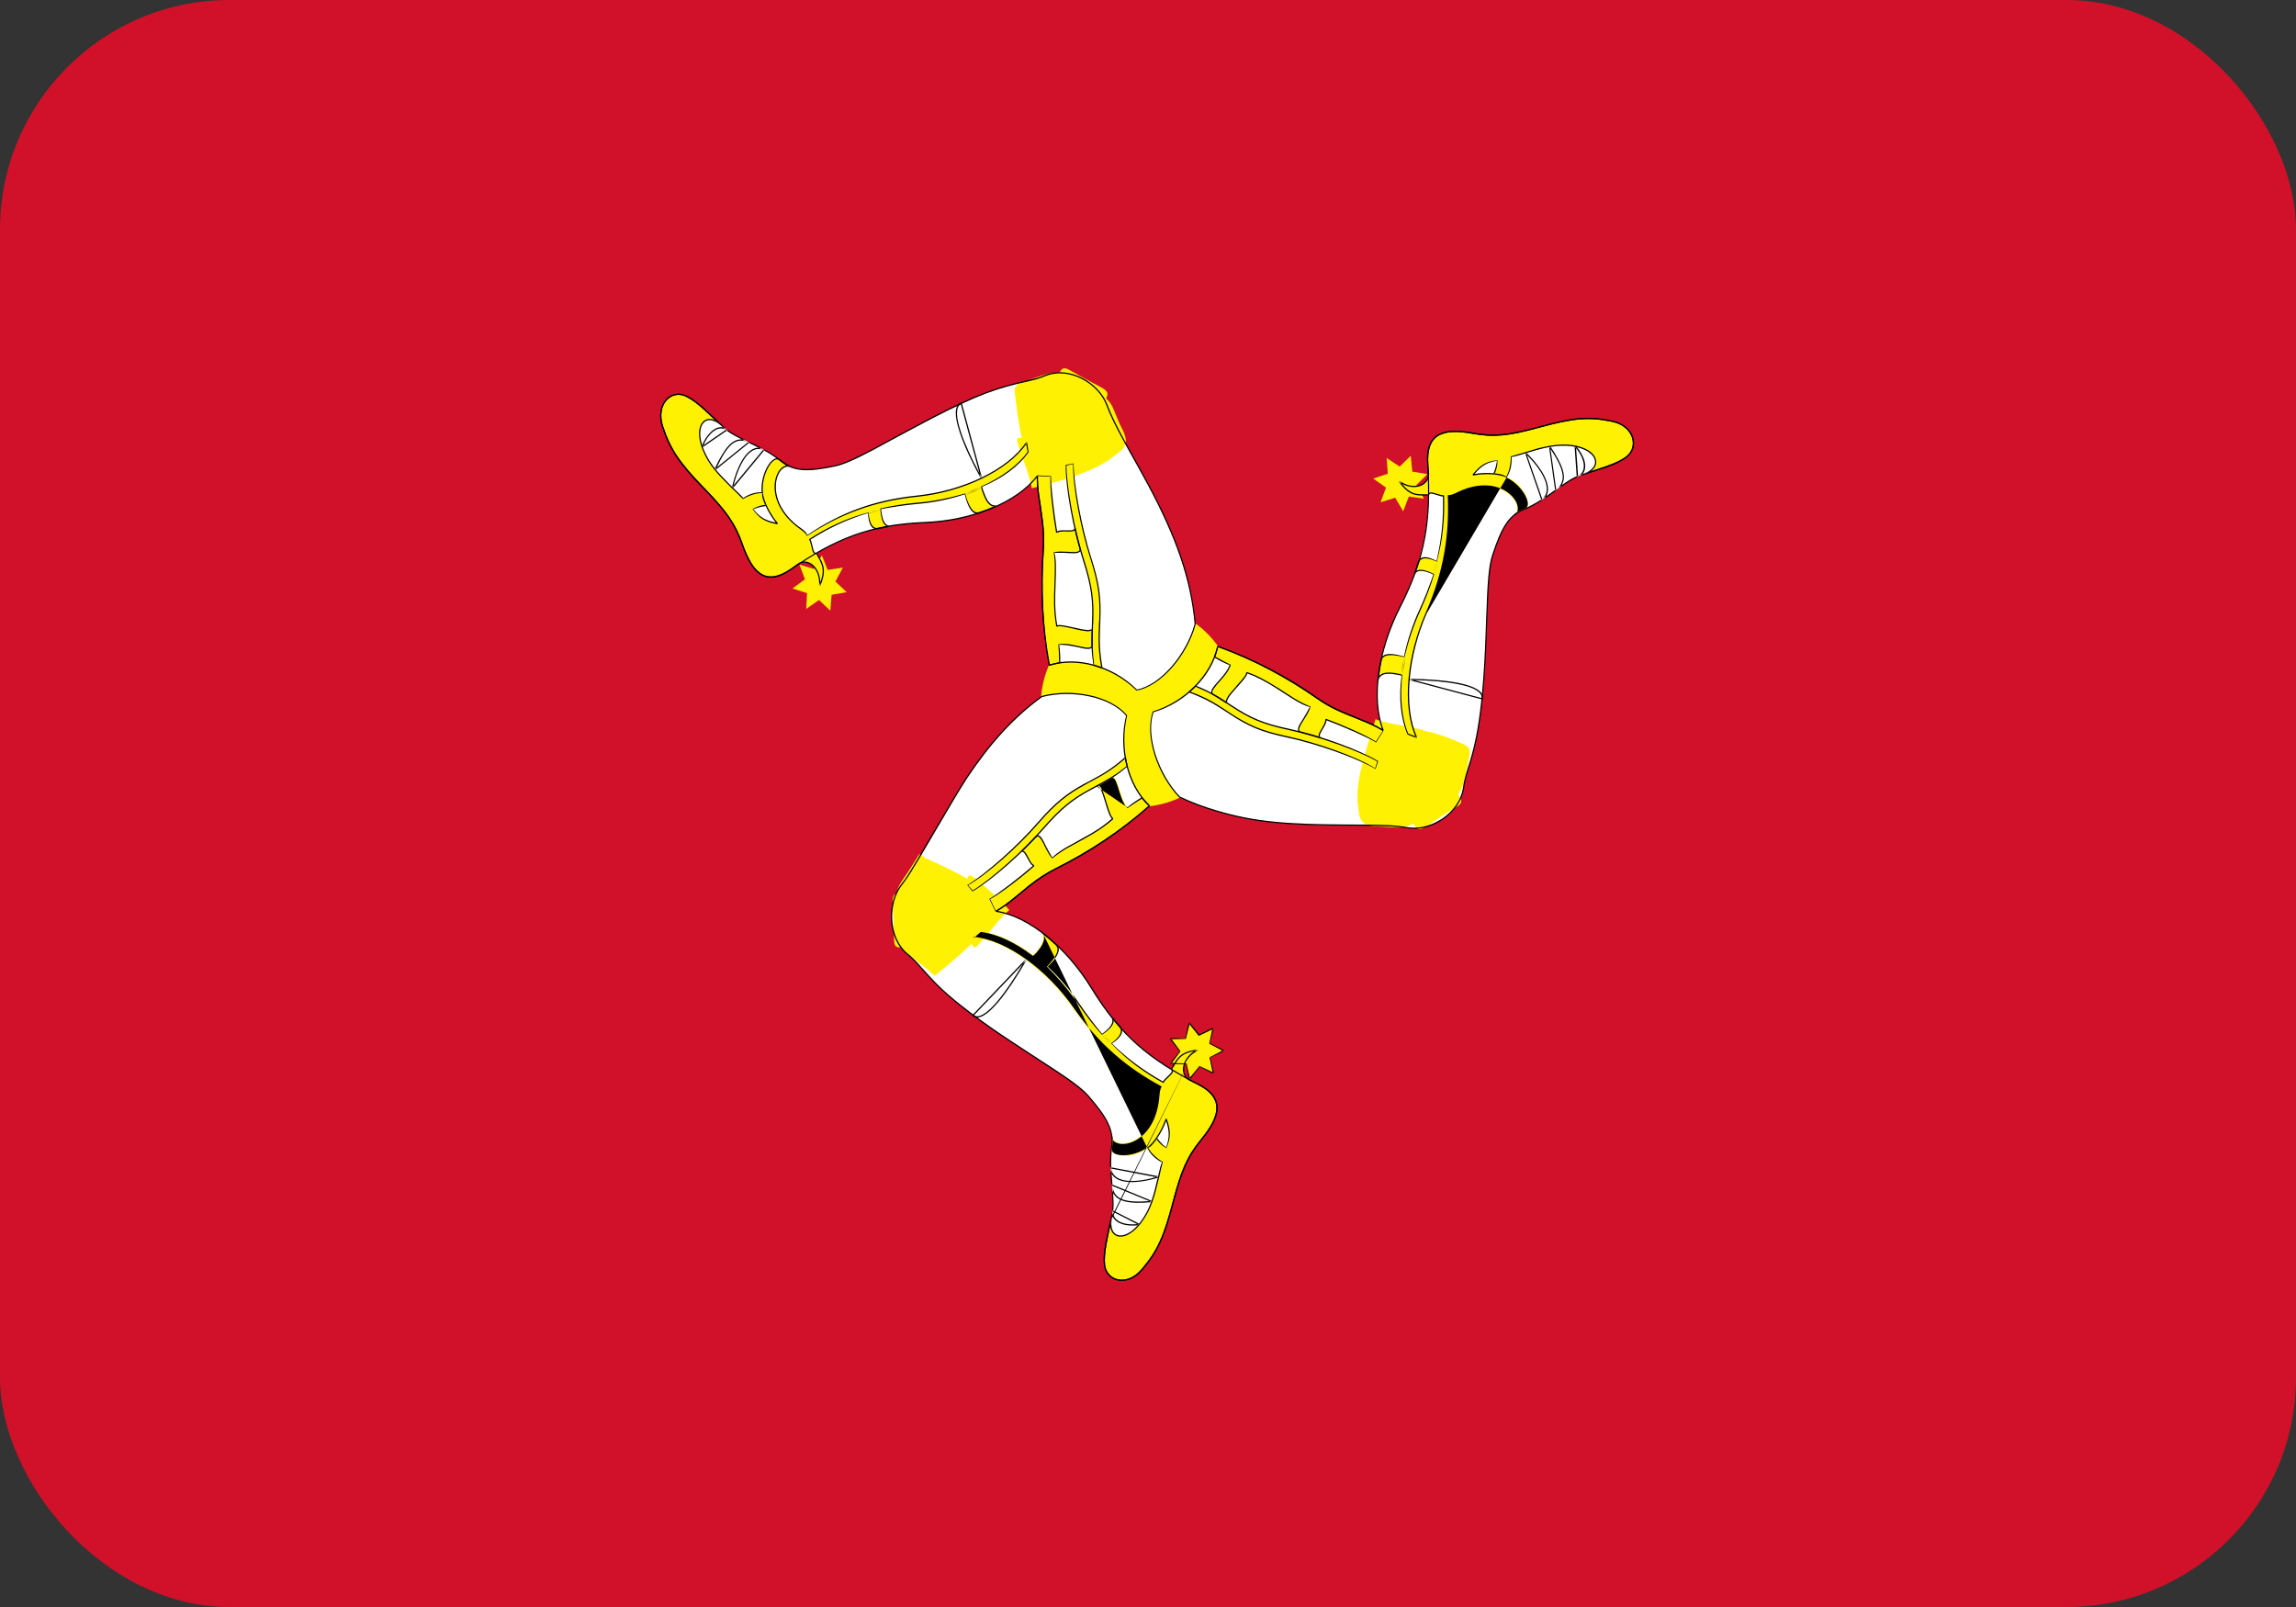 <svg width="20" height="14" viewBox="0 0 20 14" fill="none" xmlns="http://www.w3.org/2000/svg">
<rect x="0" y="0" width="20" height="14" fill="#333333" stroke="none"/>
<rect width="20" height="14" rx="2" fill="#D01129"/>
<mask id="mask0_11425_87741" style="mask-type:luminance" maskUnits="userSpaceOnUse" x="0" y="0" width="20" height="14">
<rect width="20" height="14" rx="2" fill="white"/>
</mask>
<g mask="url(#mask0_11425_87741)">
<path fill-rule="evenodd" clip-rule="evenodd" d="M9.92 7.029C10.392 7.029 10.775 6.635 10.775 6.149C10.775 5.663 10.392 5.27 9.92 5.27C9.448 5.27 9.065 5.663 9.065 6.149C9.065 6.635 9.448 7.029 9.92 7.029Z" fill="#FFF101"/>
<path fill-rule="evenodd" clip-rule="evenodd" d="M9.141 5.795C9.383 5.716 9.697 5.808 9.904 6.013C10.123 5.971 10.343 5.688 10.411 5.436C10.336 4.597 9.803 3.962 9.641 3.526C9.59 3.388 9.352 3.172 9.105 3.272C8.902 3.355 8.799 3.291 8.116 3.641C7.747 3.83 7.437 4.025 7.273 4.059C7.109 4.093 6.936 4.123 6.806 4.018C6.625 3.872 6.423 3.832 6.304 3.723C6.158 3.589 6.065 3.487 5.966 3.446C5.868 3.405 5.701 3.497 5.771 3.714C5.93 4.204 6.305 4.284 6.466 4.743C6.542 4.959 6.65 5.122 6.892 4.958C7.133 4.794 7.474 4.575 8.056 4.552C8.446 4.537 8.85 4.389 9.036 4.147C9.034 4.356 9.106 4.528 9.087 4.801C9.068 5.074 9.071 5.414 9.141 5.795Z" fill="white"/>
<path fill-rule="evenodd" clip-rule="evenodd" d="M9.599 5.819C9.527 5.406 9.657 5.346 9.502 4.862C9.408 4.571 9.349 4.207 9.347 4.037L9.285 4.056C9.286 4.225 9.346 4.59 9.439 4.881C9.589 5.349 9.473 5.42 9.53 5.798C9.547 5.801 9.584 5.813 9.599 5.819Z" fill="#FFF101"/>
<path fill-rule="evenodd" clip-rule="evenodd" d="M9.231 5.773C9.232 5.721 9.228 5.666 9.22 5.619C9.33 5.592 9.518 5.696 9.513 5.619C9.511 5.594 9.514 5.515 9.515 5.472C9.513 5.538 9.251 5.427 9.206 5.456C9.158 5.216 9.218 4.968 9.18 4.818C9.267 4.793 9.427 4.847 9.408 4.776C9.397 4.74 9.375 4.651 9.361 4.595C9.375 4.653 9.248 4.605 9.204 4.638C9.182 4.508 9.149 4.261 9.15 4.148L9.036 4.147C9.034 4.357 9.106 4.528 9.087 4.801C9.068 5.074 9.071 5.414 9.141 5.796C9.166 5.788 9.207 5.778 9.231 5.773Z" fill="#FFF101"/>
<path fill-rule="evenodd" clip-rule="evenodd" d="M8.942 3.856C8.772 4.109 8.365 4.284 7.988 4.322C7.548 4.367 7.252 4.518 7.034 4.666C7.016 4.631 6.982 4.613 6.952 4.59C6.633 4.347 6.764 4.018 6.885 4.065C6.839 4.047 6.813 4.022 6.788 4.004C6.746 3.972 6.624 4.095 6.64 4.29C6.646 4.373 6.715 4.496 6.772 4.561C6.669 4.542 6.62 4.515 6.559 4.44C6.593 4.418 6.637 4.406 6.673 4.403C6.66 4.373 6.644 4.34 6.64 4.29C6.589 4.29 6.528 4.308 6.475 4.345C6.349 4.215 6.219 4.112 6.143 3.959C6.022 3.714 6.145 3.559 6.304 3.723C6.158 3.589 6.065 3.487 5.966 3.446C5.868 3.405 5.701 3.497 5.771 3.714C5.93 4.205 6.305 4.284 6.466 4.743C6.542 4.959 6.654 5.128 6.892 4.958C6.923 4.936 6.931 4.93 6.958 4.91C7.034 4.866 7.153 4.941 7.14 5.104C7.201 4.954 7.162 4.908 7.111 4.818C7.072 4.839 7.075 4.716 7.052 4.7C7.187 4.613 7.352 4.527 7.56 4.465C7.568 4.538 7.587 4.616 7.653 4.605C7.688 4.597 7.724 4.589 7.761 4.583C7.696 4.594 7.677 4.509 7.67 4.436C7.768 4.412 7.876 4.395 7.994 4.385C8.13 4.373 8.27 4.345 8.402 4.301C8.422 4.371 8.463 4.49 8.53 4.466C8.59 4.447 8.649 4.424 8.703 4.398C8.609 4.445 8.572 4.313 8.549 4.243C8.722 4.166 8.868 4.061 8.956 3.936L8.942 3.856Z" fill="#FFF101"/>
<path fill-rule="evenodd" clip-rule="evenodd" d="M9.695 3.981C9.778 3.915 9.849 3.884 9.778 3.743C9.661 3.514 9.733 3.513 9.477 3.367C9.216 3.219 9.249 3.207 8.903 3.332C8.818 3.363 8.837 3.395 8.852 3.522C8.884 3.795 8.945 4.015 9 4.24C9.218 4.211 9.552 4.096 9.695 3.981Z" fill="#FFF101"/>
<path fill-rule="evenodd" clip-rule="evenodd" d="M8.884 3.919C8.838 3.785 8.851 3.803 9.016 3.844C9.07 3.667 9.145 3.518 9.187 3.374C9.233 3.214 9.248 3.185 9.317 3.224C9.405 3.275 9.502 3.328 9.565 3.36C9.675 3.415 9.658 3.434 9.606 3.523C9.553 3.611 9.382 3.79 9.276 3.976C9.415 4.077 9.46 4.086 9.361 4.13C9.25 4.179 9.065 4.239 8.988 4.253C8.973 4.165 8.927 4.046 8.884 3.919Z" fill="#FFF101"/>
<path fill-rule="evenodd" clip-rule="evenodd" d="M7.244 5.182L7.233 5.32L7.134 5.227L7.023 5.305L7.03 5.167L6.903 5.127L7.012 5.047L6.964 4.919L7.091 4.957L7.159 4.838L7.21 4.965L7.342 4.945L7.277 5.066L7.375 5.159L7.244 5.182Z" fill="#FFF101"/>
<path fill-rule="evenodd" clip-rule="evenodd" d="M10.012 7.02C9.824 6.844 9.745 6.518 9.813 6.232C9.669 6.057 9.321 6.003 9.074 6.068C8.406 6.554 8.138 7.347 7.852 7.71C7.761 7.824 7.698 8.144 7.906 8.314C8.078 8.454 8.075 8.577 8.711 9.01C9.055 9.245 9.374 9.424 9.484 9.553C9.595 9.682 9.707 9.821 9.683 9.99C9.651 10.224 9.718 10.424 9.686 10.584C9.646 10.781 9.607 10.915 9.622 11.024C9.637 11.132 9.797 11.235 9.945 11.064C10.278 10.677 10.158 10.303 10.463 9.93C10.608 9.754 10.691 9.576 10.432 9.443C10.173 9.311 9.819 9.116 9.508 8.609C9.3 8.268 8.974 7.983 8.677 7.939C8.854 7.835 8.963 7.685 9.202 7.566C9.442 7.446 9.726 7.274 10.012 7.02Z" fill="white"/>
<path fill-rule="evenodd" clip-rule="evenodd" d="M9.803 6.601C9.491 6.871 9.376 6.785 9.046 7.165C8.848 7.394 8.571 7.63 8.429 7.716L8.476 7.762C8.618 7.676 8.895 7.44 9.093 7.212C9.412 6.844 9.53 6.912 9.82 6.673C9.814 6.655 9.805 6.616 9.803 6.601Z" fill="#FFF101"/>
<path fill-rule="evenodd" clip-rule="evenodd" d="M9.948 6.951C9.904 6.977 9.859 7.007 9.824 7.038C9.746 6.954 9.74 6.734 9.677 6.777C9.657 6.791 9.589 6.829 9.553 6.848C9.61 6.818 9.647 7.106 9.693 7.132C9.515 7.295 9.277 7.365 9.17 7.475C9.105 7.409 9.07 7.24 9.021 7.292C8.996 7.32 8.931 7.384 8.891 7.424C8.934 7.383 8.956 7.521 9.006 7.542C8.908 7.627 8.716 7.78 8.621 7.836L8.677 7.938C8.854 7.835 8.963 7.685 9.202 7.566C9.442 7.446 9.726 7.274 10.012 7.02C9.993 7.002 9.964 6.97 9.948 6.951Z" fill="#FFF101"/>
<path fill-rule="evenodd" clip-rule="evenodd" d="M8.479 8.167C8.777 8.192 9.128 8.468 9.348 8.784C9.607 9.154 9.882 9.342 10.115 9.462C10.095 9.496 10.096 9.536 10.092 9.574C10.047 9.979 9.704 10.027 9.683 9.896C9.691 9.946 9.684 9.981 9.681 10.013C9.675 10.066 9.839 10.113 9.996 10.002C10.062 9.954 10.131 9.831 10.158 9.749C10.193 9.85 10.195 9.907 10.162 9.999C10.127 9.979 10.094 9.946 10.074 9.916C10.055 9.942 10.036 9.973 9.996 10.002C10.021 10.047 10.066 10.093 10.124 10.121C10.078 10.299 10.056 10.466 9.965 10.61C9.819 10.84 9.628 10.808 9.686 10.584C9.646 10.781 9.607 10.915 9.622 11.024C9.637 11.132 9.797 11.235 9.945 11.064C10.278 10.677 10.158 10.303 10.463 9.93C10.608 9.754 10.694 9.57 10.432 9.443C10.397 9.427 10.389 9.422 10.358 9.408C10.283 9.363 10.287 9.219 10.431 9.149C10.274 9.169 10.255 9.227 10.205 9.318C10.241 9.342 10.136 9.4 10.135 9.43C9.994 9.352 9.838 9.249 9.682 9.095C9.74 9.051 9.796 8.995 9.754 8.942C9.729 8.914 9.705 8.886 9.681 8.856C9.724 8.909 9.661 8.968 9.603 9.011C9.534 8.935 9.466 8.848 9.398 8.748C9.321 8.632 9.226 8.521 9.123 8.426C9.173 8.373 9.252 8.278 9.199 8.229C9.152 8.185 9.104 8.145 9.055 8.109C9.141 8.17 9.048 8.269 9.001 8.324C8.85 8.209 8.689 8.131 8.539 8.115L8.479 8.167Z" fill="#FFF101"/>
<path fill-rule="evenodd" clip-rule="evenodd" d="M8.087 7.488C7.99 7.448 8.038 7.392 7.955 7.526C7.821 7.745 7.795 7.695 7.8 7.997C7.806 8.304 7.864 8.255 8.142 8.5C8.356 8.335 8.612 8.085 8.773 7.923C8.64 7.744 8.255 7.559 8.087 7.488Z" fill="#FFF101"/>
<path fill-rule="evenodd" clip-rule="evenodd" d="M8.561 8.187C8.471 8.295 8.48 8.275 8.432 8.107C8.256 8.148 8.12 8.194 7.979 8.229C7.821 8.267 7.789 8.268 7.788 8.187C7.786 8.084 7.782 7.971 7.777 7.899C7.769 7.773 7.794 7.778 7.894 7.781C7.995 7.783 8.204 7.809 8.413 7.81C8.429 7.635 8.414 7.59 8.5 7.657C8.597 7.732 8.74 7.866 8.791 7.928C8.724 7.985 8.647 8.085 8.561 8.187Z" fill="#FFF101"/>
<path fill-rule="evenodd" clip-rule="evenodd" d="M10.444 9.018L10.566 8.959L10.537 9.093L10.658 9.153L10.538 9.216L10.569 9.349L10.447 9.292L10.363 9.399L10.331 9.266L10.198 9.265L10.279 9.156L10.195 9.049L10.329 9.046L10.36 8.913L10.444 9.018Z" fill="#FFF101"/>
<path fill-rule="evenodd" clip-rule="evenodd" d="M10.607 5.632C10.553 5.887 10.318 6.121 10.043 6.203C9.968 6.419 10.097 6.756 10.275 6.944C11.018 7.296 11.819 7.139 12.267 7.212C12.409 7.235 12.71 7.132 12.749 6.861C12.781 6.639 12.886 6.579 12.933 5.796C12.958 5.372 12.95 4.998 13.003 4.835C13.056 4.673 13.117 4.503 13.271 4.44C13.484 4.352 13.619 4.192 13.77 4.14C13.956 4.077 14.088 4.045 14.172 3.977C14.256 3.91 14.262 3.716 14.044 3.67C13.552 3.566 13.297 3.861 12.831 3.775C12.611 3.734 12.419 3.749 12.437 4.046C12.454 4.343 12.468 4.756 12.196 5.286C12.014 5.642 11.936 6.076 12.048 6.362C11.872 6.256 11.691 6.234 11.471 6.081C11.251 5.927 10.964 5.76 10.607 5.632Z" fill="white"/>
<path fill-rule="evenodd" clip-rule="evenodd" d="M10.359 6.028C10.742 6.17 10.727 6.316 11.212 6.42C11.504 6.482 11.841 6.611 11.984 6.695L12 6.63C11.856 6.546 11.519 6.417 11.228 6.355C10.759 6.254 10.758 6.115 10.411 5.977C10.399 5.991 10.37 6.018 10.359 6.028Z" fill="#FFF101"/>
<path fill-rule="evenodd" clip-rule="evenodd" d="M10.581 5.723C10.625 5.75 10.673 5.774 10.716 5.791C10.684 5.902 10.502 6.018 10.57 6.052C10.592 6.063 10.657 6.104 10.692 6.127C10.638 6.092 10.862 5.914 10.861 5.86C11.087 5.937 11.265 6.114 11.411 6.155C11.388 6.245 11.263 6.361 11.332 6.379C11.368 6.387 11.454 6.413 11.508 6.428C11.452 6.411 11.556 6.322 11.55 6.267C11.671 6.312 11.895 6.406 11.99 6.464L12.048 6.362C11.872 6.256 11.691 6.234 11.471 6.08C11.251 5.927 10.964 5.76 10.607 5.632C10.601 5.658 10.589 5.699 10.581 5.723Z" fill="#FFF101"/>
<path fill-rule="evenodd" clip-rule="evenodd" d="M12.339 6.425C12.211 6.146 12.268 5.696 12.424 5.341C12.606 4.926 12.627 4.587 12.611 4.319C12.65 4.32 12.682 4.299 12.717 4.284C13.08 4.121 13.292 4.403 13.192 4.487C13.23 4.455 13.264 4.444 13.292 4.431C13.34 4.409 13.297 4.24 13.125 4.155C13.052 4.12 12.914 4.12 12.831 4.137C12.898 4.056 12.946 4.025 13.039 4.009C13.041 4.05 13.029 4.095 13.014 4.128C13.045 4.132 13.081 4.134 13.125 4.155C13.15 4.111 13.166 4.047 13.161 3.982C13.334 3.934 13.486 3.87 13.652 3.879C13.919 3.894 13.987 4.08 13.77 4.14C13.956 4.077 14.088 4.045 14.172 3.977C14.256 3.91 14.262 3.716 14.044 3.67C13.552 3.566 13.297 3.861 12.831 3.775C12.611 3.734 12.412 3.749 12.437 4.046C12.44 4.085 12.441 4.095 12.444 4.129C12.444 4.219 12.321 4.288 12.19 4.194C12.285 4.324 12.343 4.312 12.445 4.311C12.447 4.267 12.548 4.331 12.574 4.318C12.579 4.482 12.57 4.672 12.518 4.888C12.452 4.858 12.377 4.837 12.354 4.901C12.343 4.936 12.331 4.972 12.318 5.009C12.341 4.944 12.422 4.971 12.488 5C12.458 5.1 12.419 5.205 12.368 5.315C12.31 5.442 12.264 5.581 12.235 5.721C12.166 5.703 12.046 5.68 12.031 5.752C12.018 5.815 12.008 5.879 12.002 5.94C12.01 5.833 12.14 5.866 12.21 5.881C12.189 6.073 12.204 6.256 12.265 6.396L12.339 6.425Z" fill="#FFF101"/>
<path fill-rule="evenodd" clip-rule="evenodd" d="M11.828 7.007C11.842 7.114 11.832 7.193 11.986 7.199C12.238 7.21 12.218 7.242 12.469 7.086C12.725 6.927 12.731 6.959 12.799 6.588C12.815 6.497 12.779 6.498 12.665 6.448C12.419 6.339 12.204 6.347 11.986 6.284C11.902 6.492 11.803 6.822 11.828 7.007Z" fill="#FFF101"/>
<path fill-rule="evenodd" clip-rule="evenodd" d="M12.315 6.341C12.451 6.367 12.429 6.369 12.312 6.496C12.434 6.633 12.527 6.729 12.627 6.838C12.739 6.96 12.756 6.987 12.688 7.029C12.602 7.082 12.509 7.142 12.451 7.182C12.349 7.252 12.341 7.228 12.293 7.137C12.245 7.046 12.175 6.849 12.071 6.661C11.916 6.735 11.886 6.771 11.899 6.66C11.914 6.537 11.955 6.342 11.982 6.266C12.063 6.297 12.186 6.316 12.315 6.341Z" fill="#FFF101"/>
<path fill-rule="evenodd" clip-rule="evenodd" d="M12.073 4.248L11.962 4.169L12.089 4.127L12.079 3.99L12.192 4.065L12.289 3.971L12.302 4.109L12.434 4.13L12.338 4.225L12.404 4.344L12.272 4.326L12.223 4.454L12.153 4.336L12.026 4.376L12.073 4.248Z" fill="#FFF101"/>
<path fill-rule="evenodd" clip-rule="evenodd" d="M9.9 6.016C9.693 5.812 9.381 5.722 9.142 5.801L9.136 5.797C9.073 5.455 9.059 5.126 9.082 4.801C9.09 4.675 9.083 4.583 9.058 4.419C9.047 4.351 9.046 4.342 9.042 4.313C9.035 4.257 9.031 4.209 9.03 4.162C8.847 4.389 8.46 4.542 8.056 4.558C7.578 4.577 7.279 4.7 6.894 4.962C6.68 5.108 6.558 5.021 6.461 4.744C6.397 4.561 6.319 4.455 6.131 4.261L6.116 4.246C5.919 4.042 5.834 3.923 5.766 3.716C5.704 3.522 5.839 3.388 5.968 3.441C5.977 3.445 5.986 3.449 5.995 3.454C6.036 3.476 6.079 3.508 6.135 3.558C6.155 3.576 6.211 3.629 6.255 3.67L6.255 3.67L6.308 3.719C6.314 3.725 6.321 3.73 6.328 3.736C6.318 3.73 6.308 3.725 6.297 3.723L6.248 3.678L6.248 3.678C6.204 3.637 6.148 3.584 6.129 3.567C6.073 3.517 6.031 3.485 5.99 3.463C5.981 3.459 5.973 3.455 5.964 3.451C5.844 3.401 5.716 3.527 5.776 3.712C5.843 3.918 5.928 4.035 6.123 4.238L6.138 4.253C6.327 4.449 6.406 4.556 6.471 4.741C6.566 5.012 6.682 5.094 6.889 4.954C7.275 4.69 7.575 4.566 8.056 4.547C8.464 4.531 8.855 4.375 9.032 4.143L9.041 4.147C9.04 4.198 9.044 4.25 9.052 4.312C9.056 4.34 9.057 4.349 9.068 4.417C9.093 4.582 9.101 4.675 9.092 4.802C9.07 5.124 9.083 5.451 9.145 5.789L9.139 5.79L9.146 5.795L9.145 5.789C9.386 5.712 9.699 5.803 9.903 6.007C10.108 5.969 10.334 5.702 10.406 5.436C10.37 5.037 10.239 4.677 10.003 4.234C9.966 4.165 9.867 3.986 9.818 3.899L9.818 3.899L9.818 3.899L9.792 3.851C9.716 3.713 9.669 3.616 9.636 3.528C9.569 3.346 9.316 3.192 9.107 3.277C9.078 3.289 9.051 3.298 9.021 3.307C9.001 3.312 8.982 3.317 8.955 3.323C8.677 3.385 8.523 3.438 8.119 3.646L8.085 3.664C8.007 3.704 7.82 3.805 7.703 3.868C7.654 3.895 7.617 3.915 7.607 3.92C7.447 4.005 7.346 4.049 7.274 4.064C7.035 4.114 6.914 4.112 6.802 4.022C6.767 3.993 6.73 3.968 6.688 3.943C6.678 3.937 6.667 3.931 6.656 3.925L6.659 3.921L6.657 3.914C6.67 3.921 6.682 3.927 6.693 3.934C6.735 3.959 6.773 3.985 6.809 4.013C6.917 4.101 7.036 4.103 7.272 4.054C7.343 4.039 7.443 3.995 7.602 3.911C7.612 3.905 7.649 3.885 7.698 3.859C7.815 3.796 8.002 3.694 8.08 3.654L8.114 3.636C8.519 3.428 8.674 3.375 8.952 3.312C8.979 3.306 8.999 3.301 9.018 3.296C9.048 3.288 9.075 3.279 9.103 3.267C9.318 3.18 9.576 3.337 9.646 3.524C9.678 3.611 9.726 3.708 9.801 3.846L9.827 3.893C9.875 3.98 9.975 4.16 10.012 4.229C10.249 4.673 10.38 5.035 10.416 5.437C10.343 5.708 10.114 5.979 9.9 6.016ZM6.646 3.908L6.657 3.914L6.657 3.913C6.654 3.911 6.65 3.909 6.646 3.908ZM6.609 3.9C6.621 3.9 6.634 3.903 6.646 3.908C6.627 3.898 6.607 3.887 6.585 3.876L6.527 3.849L6.527 3.846C6.518 3.842 6.51 3.839 6.501 3.836L6.481 3.826C6.416 3.795 6.371 3.769 6.335 3.742L6.335 3.741C6.333 3.739 6.33 3.738 6.328 3.736L6.335 3.742L6.335 3.75L6.331 3.752C6.328 3.75 6.325 3.748 6.322 3.745L6.323 3.745C6.325 3.747 6.327 3.748 6.329 3.75L6.329 3.741L6.323 3.745C6.322 3.745 6.322 3.745 6.322 3.745C6.315 3.739 6.308 3.733 6.301 3.727L6.297 3.723C6.23 3.71 6.154 3.78 6.11 3.892L6.118 3.898L6.331 3.752C6.364 3.777 6.405 3.8 6.461 3.828C6.379 3.824 6.311 3.899 6.223 4.089L6.231 4.096L6.524 3.859L6.58 3.886L6.609 3.9ZM6.642 3.918C6.631 3.912 6.62 3.906 6.609 3.9C6.516 3.899 6.428 4.025 6.375 4.249L6.384 4.254L6.656 3.925L6.646 3.92L6.646 3.919L6.653 3.922L6.651 3.914L6.646 3.919L6.642 3.918ZM6.39 4.229C6.45 3.996 6.547 3.881 6.642 3.918L6.646 3.92L6.39 4.229ZM6.39 4.229L6.385 4.252L6.376 4.247L6.39 4.229ZM6.514 3.854L6.524 3.859L6.528 3.856L6.527 3.849L6.514 3.842L6.514 3.842L6.501 3.836C6.487 3.832 6.474 3.829 6.461 3.828L6.477 3.836L6.498 3.846C6.406 3.817 6.337 3.873 6.243 4.073L6.225 4.087L6.233 4.094L6.243 4.073L6.514 3.854ZM6.515 3.853C6.509 3.85 6.503 3.848 6.498 3.846L6.509 3.852L6.514 3.854L6.515 3.853ZM6.515 3.853L6.523 3.856L6.522 3.847L6.515 3.853ZM6.127 3.879L6.322 3.745C6.322 3.745 6.322 3.745 6.322 3.745C6.259 3.705 6.176 3.766 6.127 3.879ZM6.127 3.879L6.112 3.889L6.12 3.896C6.122 3.89 6.124 3.885 6.127 3.879Z" fill="black"/>
<path fill-rule="evenodd" clip-rule="evenodd" d="M9.584 5.432C9.576 5.591 9.579 5.676 9.604 5.818L9.597 5.824C9.589 5.821 9.579 5.817 9.568 5.814C9.552 5.809 9.536 5.803 9.525 5.798C9.506 5.674 9.504 5.597 9.511 5.451L9.512 5.42C9.521 5.233 9.506 5.107 9.434 4.883C9.347 4.612 9.281 4.243 9.283 4.051L9.352 4.037C9.354 4.224 9.42 4.591 9.506 4.861C9.579 5.086 9.593 5.213 9.585 5.402L9.584 5.432ZM9.6 5.814L9.593 5.82C9.593 5.817 9.592 5.814 9.592 5.811C9.595 5.812 9.598 5.813 9.6 5.814ZM9.531 5.792C9.544 5.795 9.572 5.804 9.592 5.811C9.568 5.673 9.566 5.588 9.573 5.432L9.575 5.402C9.583 5.214 9.569 5.088 9.497 4.864C9.41 4.594 9.343 4.225 9.348 4.042L9.29 4.056C9.291 4.242 9.358 4.61 9.444 4.879C9.516 5.105 9.531 5.232 9.523 5.421L9.521 5.451C9.515 5.596 9.516 5.673 9.531 5.792Z" fill="black"/>
<path fill-rule="evenodd" clip-rule="evenodd" d="M8.37 3.507C8.312 3.533 8.313 3.624 8.36 3.766C8.397 3.88 8.464 4.023 8.544 4.168L8.554 4.164L8.378 3.511L8.37 3.507ZM9.226 5.618C9.233 5.663 9.237 5.718 9.236 5.773L9.232 5.779L9.214 5.782C9.188 5.788 9.159 5.795 9.136 5.797C9.073 5.455 9.059 5.126 9.082 4.801C9.09 4.675 9.083 4.583 9.058 4.419C9.047 4.351 9.046 4.342 9.042 4.313C9.034 4.251 9.03 4.199 9.036 4.141L9.155 4.148C9.155 4.245 9.181 4.467 9.208 4.629C9.223 4.621 9.244 4.619 9.276 4.62L9.29 4.62C9.32 4.621 9.332 4.621 9.343 4.618C9.355 4.614 9.359 4.608 9.356 4.596L9.366 4.593C9.37 4.608 9.386 4.672 9.385 4.668L9.386 4.674C9.399 4.725 9.407 4.756 9.413 4.775C9.419 4.798 9.408 4.812 9.383 4.817C9.366 4.821 9.348 4.821 9.299 4.818C9.284 4.817 9.276 4.817 9.267 4.816C9.244 4.816 9.225 4.816 9.209 4.816H9.209H9.209H9.209H9.209H9.209H9.209H9.209C9.2 4.816 9.192 4.816 9.185 4.816C9.2 4.877 9.201 4.932 9.195 5.087C9.189 5.238 9.19 5.315 9.203 5.407C9.205 5.421 9.208 5.434 9.21 5.448C9.23 5.441 9.264 5.447 9.353 5.467L9.359 5.468C9.413 5.481 9.441 5.486 9.466 5.488C9.495 5.49 9.51 5.485 9.51 5.472L9.509 5.492C9.5 5.498 9.485 5.5 9.465 5.499C9.44 5.497 9.411 5.491 9.356 5.479L9.351 5.477C9.257 5.456 9.224 5.451 9.209 5.46L9.201 5.457C9.198 5.441 9.195 5.425 9.193 5.408C9.18 5.316 9.179 5.239 9.185 5.087C9.191 4.933 9.19 4.878 9.178 4.812C9.201 4.806 9.229 4.804 9.268 4.806C9.277 4.806 9.285 4.806 9.299 4.807C9.348 4.81 9.365 4.81 9.381 4.807C9.401 4.803 9.407 4.795 9.403 4.778C9.397 4.759 9.389 4.728 9.376 4.677L9.375 4.671C9.375 4.674 9.368 4.643 9.362 4.619C9.367 4.613 9.369 4.604 9.366 4.593L9.356 4.596L9.362 4.619C9.358 4.623 9.353 4.626 9.345 4.628C9.333 4.631 9.321 4.632 9.29 4.631L9.276 4.63C9.241 4.63 9.22 4.633 9.208 4.642L9.199 4.639C9.171 4.476 9.144 4.247 9.15 4.153L9.041 4.147C9.04 4.198 9.044 4.25 9.052 4.312C9.056 4.34 9.058 4.35 9.068 4.417C9.093 4.582 9.101 4.675 9.092 4.802C9.07 5.126 9.084 5.454 9.139 5.79C9.161 5.784 9.197 5.775 9.226 5.769L9.226 5.773L9.23 5.768L9.226 5.769C9.226 5.716 9.223 5.663 9.219 5.614C9.248 5.606 9.284 5.608 9.329 5.615C9.344 5.618 9.36 5.621 9.381 5.626C9.446 5.64 9.456 5.642 9.475 5.642C9.499 5.643 9.509 5.636 9.508 5.619C9.507 5.6 9.507 5.551 9.509 5.492C9.516 5.488 9.52 5.482 9.52 5.473L9.51 5.472L9.51 5.472L9.52 5.473C9.518 5.54 9.517 5.598 9.518 5.618C9.52 5.643 9.504 5.654 9.475 5.653C9.455 5.653 9.445 5.651 9.379 5.636C9.358 5.632 9.342 5.629 9.327 5.626C9.283 5.618 9.249 5.617 9.226 5.618ZM8.369 3.52L8.368 3.514L8.375 3.517C8.373 3.518 8.371 3.519 8.369 3.52ZM8.532 4.124C8.462 3.993 8.404 3.866 8.37 3.763C8.326 3.631 8.324 3.546 8.369 3.52L8.532 4.124ZM8.532 4.124L8.553 4.163L8.544 4.167L8.532 4.124ZM8.401 4.304L8.401 4.304L8.401 4.304L8.4 4.304L8.404 4.316C8.453 4.297 8.502 4.275 8.552 4.249L8.548 4.238L8.547 4.238L8.547 4.238L8.547 4.238L8.401 4.304ZM8.401 4.304C8.45 4.285 8.498 4.263 8.547 4.238L8.547 4.238L8.551 4.249L8.404 4.316L8.401 4.304L8.401 4.304ZM7.559 4.464C7.559 4.464 7.559 4.464 7.558 4.464L7.561 4.476L7.671 4.442L7.668 4.43C7.668 4.43 7.668 4.43 7.668 4.43L7.668 4.43L7.668 4.43C7.631 4.441 7.594 4.452 7.559 4.464L7.559 4.464L7.559 4.464ZM7.559 4.464L7.561 4.475C7.597 4.463 7.633 4.452 7.671 4.442L7.668 4.43C7.668 4.43 7.668 4.43 7.668 4.43L7.559 4.464C7.559 4.464 7.559 4.464 7.559 4.464Z" fill="black"/>
<path fill-rule="evenodd" clip-rule="evenodd" d="M7.988 4.317C8.386 4.276 8.777 4.092 8.938 3.853L8.947 3.855L8.96 3.939C8.875 4.061 8.732 4.167 8.554 4.241C8.554 4.24 8.562 4.264 8.564 4.271C8.568 4.283 8.572 4.294 8.576 4.303C8.607 4.385 8.644 4.42 8.698 4.395C8.685 4.401 8.671 4.407 8.657 4.413C8.619 4.409 8.59 4.371 8.566 4.307C8.562 4.297 8.558 4.287 8.554 4.274C8.552 4.267 8.544 4.243 8.547 4.238C8.726 4.158 8.868 4.053 8.951 3.937L8.939 3.869C8.942 3.866 8.944 3.862 8.947 3.859L8.937 3.857L8.939 3.869C8.772 4.106 8.384 4.287 7.989 4.328C7.607 4.367 7.314 4.483 7.03 4.669C7.018 4.647 7.004 4.634 6.968 4.608L6.968 4.608C6.958 4.601 6.954 4.598 6.949 4.594C6.805 4.484 6.739 4.346 6.748 4.218C6.755 4.129 6.8 4.062 6.852 4.056C6.862 4.061 6.872 4.066 6.883 4.07L6.887 4.06C6.875 4.055 6.864 4.054 6.852 4.056C6.843 4.05 6.834 4.045 6.825 4.038C6.816 4.032 6.793 4.015 6.787 4.01C6.786 4.009 6.785 4.008 6.785 4.008C6.735 3.97 6.632 4.125 6.645 4.29C6.651 4.364 6.712 4.484 6.776 4.558L6.771 4.567C6.666 4.547 6.616 4.519 6.556 4.435C6.587 4.416 6.628 4.402 6.665 4.398L6.668 4.405L6.668 4.405L6.672 4.398C6.67 4.398 6.667 4.398 6.665 4.398C6.665 4.398 6.665 4.398 6.665 4.398L6.657 4.38C6.65 4.362 6.644 4.346 6.641 4.331C6.639 4.319 6.638 4.307 6.64 4.296C6.638 4.296 6.636 4.296 6.635 4.296C6.584 4.296 6.526 4.315 6.472 4.348L6.447 4.324C6.433 4.309 6.395 4.272 6.368 4.247C6.355 4.234 6.345 4.224 6.342 4.22C6.24 4.12 6.182 4.049 6.139 3.961C6.081 3.845 6.075 3.74 6.115 3.684C6.141 3.648 6.184 3.64 6.231 3.662C6.237 3.667 6.243 3.673 6.248 3.678C6.258 3.687 6.267 3.695 6.275 3.703C6.212 3.65 6.155 3.647 6.123 3.691C6.086 3.742 6.092 3.844 6.148 3.956C6.19 4.043 6.248 4.113 6.349 4.213C6.352 4.216 6.362 4.226 6.375 4.239C6.402 4.265 6.44 4.302 6.454 4.316C6.463 4.325 6.471 4.333 6.472 4.34C6.521 4.306 6.578 4.287 6.634 4.289C6.622 4.118 6.731 3.953 6.791 4C6.791 4 6.792 4 6.793 4.001C6.8 4.007 6.822 4.024 6.831 4.029C6.849 4.042 6.866 4.052 6.887 4.06L6.883 4.07C6.826 4.048 6.766 4.117 6.759 4.219C6.75 4.343 6.814 4.478 6.955 4.586C6.96 4.589 6.964 4.593 6.974 4.599L6.974 4.599C7.011 4.626 7.026 4.64 7.031 4.662C7.31 4.473 7.604 4.356 7.988 4.317ZM6.67 4.409C6.633 4.412 6.592 4.425 6.563 4.436C6.619 4.506 6.665 4.534 6.758 4.553C6.725 4.512 6.693 4.46 6.67 4.409ZM6.282 3.695C6.265 3.68 6.248 3.669 6.231 3.662C6.191 3.624 6.146 3.582 6.129 3.567C6.073 3.517 6.031 3.485 5.99 3.464C5.981 3.459 5.973 3.455 5.964 3.451C5.844 3.401 5.716 3.527 5.776 3.712C5.843 3.918 5.928 4.035 6.123 4.238L6.138 4.253C6.327 4.449 6.406 4.556 6.471 4.741C6.515 4.866 6.562 4.949 6.621 4.991C6.692 5.042 6.779 5.032 6.889 4.954L6.926 4.927L6.926 4.927L6.956 4.906C7.04 4.856 7.142 4.939 7.146 5.074C7.143 5.083 7.139 5.092 7.135 5.102L7.145 5.105C7.146 5.094 7.146 5.084 7.146 5.074C7.174 4.996 7.172 4.947 7.146 4.893C7.142 4.883 7.136 4.872 7.128 4.859C7.128 4.858 7.128 4.858 7.128 4.858C7.123 4.851 7.11 4.828 7.113 4.823C7.1 4.83 7.089 4.824 7.082 4.809C7.076 4.799 7.073 4.786 7.068 4.761L7.066 4.754C7.059 4.722 7.055 4.709 7.049 4.705L7.049 4.696C7.21 4.593 7.372 4.515 7.565 4.464C7.575 4.56 7.6 4.608 7.652 4.599C7.676 4.594 7.7 4.589 7.724 4.584C7.735 4.589 7.748 4.591 7.762 4.588C7.726 4.594 7.691 4.601 7.654 4.61C7.593 4.62 7.565 4.566 7.561 4.47C7.378 4.524 7.218 4.601 7.06 4.701C7.066 4.709 7.07 4.724 7.076 4.752L7.078 4.758C7.083 4.783 7.086 4.795 7.091 4.804C7.096 4.815 7.101 4.817 7.115 4.815L7.137 4.853C7.145 4.867 7.151 4.878 7.156 4.888C7.186 4.951 7.185 5.009 7.145 5.106L7.135 5.104C7.146 4.959 7.043 4.866 6.961 4.915C6.95 4.923 6.942 4.929 6.932 4.936L6.932 4.936L6.894 4.962C6.781 5.044 6.69 5.053 6.615 5C6.554 4.956 6.506 4.872 6.461 4.744C6.397 4.561 6.319 4.455 6.131 4.261L6.116 4.246C5.919 4.042 5.834 3.923 5.766 3.716C5.704 3.522 5.839 3.388 5.968 3.442C5.977 3.445 5.986 3.449 5.995 3.454C6.036 3.476 6.079 3.508 6.135 3.558C6.155 3.576 6.211 3.629 6.255 3.67C6.265 3.679 6.274 3.687 6.282 3.695ZM7.76 4.578L7.762 4.588L7.76 4.578C7.76 4.578 7.76 4.578 7.76 4.578ZM7.76 4.578C7.709 4.586 7.685 4.535 7.675 4.435C7.773 4.417 7.88 4.4 7.994 4.39C8.132 4.378 8.273 4.35 8.404 4.306C8.431 4.423 8.472 4.492 8.532 4.472C8.594 4.451 8.65 4.429 8.702 4.405C8.703 4.404 8.704 4.404 8.706 4.403L8.701 4.394C8.7 4.394 8.699 4.395 8.698 4.395C8.699 4.395 8.7 4.394 8.701 4.394L8.705 4.403C8.704 4.404 8.703 4.404 8.702 4.405C8.686 4.412 8.671 4.415 8.657 4.413C8.617 4.43 8.575 4.446 8.529 4.461C8.478 4.479 8.439 4.414 8.407 4.299C8.27 4.339 8.13 4.368 7.993 4.379C7.879 4.389 7.771 4.406 7.668 4.43C7.674 4.515 7.69 4.568 7.724 4.584C7.736 4.582 7.748 4.58 7.76 4.578ZM6.282 3.695C6.291 3.702 6.299 3.71 6.308 3.719L6.301 3.727C6.296 3.722 6.287 3.714 6.275 3.703C6.283 3.71 6.292 3.718 6.301 3.727L6.308 3.719C6.303 3.714 6.294 3.706 6.282 3.695Z" fill="black"/>
<path fill-rule="evenodd" clip-rule="evenodd" d="M9.818 6.233C9.75 6.52 9.83 6.843 10.016 7.016L10.015 7.024C9.76 7.251 9.49 7.428 9.205 7.57C9.121 7.612 9.05 7.659 8.971 7.721C8.952 7.736 8.933 7.751 8.908 7.772C8.91 7.77 8.861 7.811 8.848 7.822C8.787 7.872 8.741 7.906 8.692 7.936C8.975 7.985 9.297 8.254 9.513 8.606C9.768 9.022 10.021 9.227 10.434 9.439C10.664 9.556 10.652 9.709 10.467 9.934C10.344 10.084 10.296 10.205 10.224 10.475C10.146 10.77 10.092 10.9 9.949 11.067C9.817 11.22 9.636 11.166 9.617 11.024C9.61 10.974 9.614 10.916 9.628 10.836C9.635 10.8 9.661 10.678 9.674 10.617L9.674 10.617L9.674 10.617L9.681 10.583C9.682 10.575 9.684 10.567 9.685 10.558C9.685 10.57 9.687 10.581 9.69 10.591L9.684 10.619L9.684 10.62C9.671 10.68 9.645 10.803 9.639 10.838C9.625 10.917 9.621 10.974 9.627 11.023C9.645 11.156 9.815 11.206 9.941 11.06C10.083 10.895 10.137 10.766 10.214 10.472C10.286 10.201 10.335 10.078 10.459 9.927C10.64 9.706 10.651 9.562 10.43 9.448C10.015 9.236 9.76 9.03 9.504 8.612C9.286 8.256 8.959 7.986 8.676 7.944L8.674 7.934C8.728 7.903 8.775 7.868 8.841 7.814C8.855 7.803 8.904 7.762 8.902 7.764C8.927 7.743 8.946 7.727 8.965 7.712C9.044 7.65 9.116 7.603 9.2 7.561C9.483 7.419 9.751 7.244 10.004 7.02L10.009 7.024L10.009 7.016L10.004 7.02C9.819 6.843 9.739 6.519 9.809 6.236C9.674 6.072 9.337 6.004 9.077 6.073C8.827 6.254 8.619 6.487 8.422 6.784C8.368 6.866 8.258 7.053 8.151 7.236C8.04 7.425 7.932 7.61 7.892 7.664C7.88 7.681 7.868 7.698 7.856 7.713C7.737 7.864 7.734 8.166 7.91 8.31C7.918 8.316 7.926 8.323 7.934 8.33C7.957 8.351 7.979 8.373 8.004 8.401L8.034 8.435L8.034 8.435L8.035 8.435C8.055 8.458 8.079 8.485 8.09 8.497C8.128 8.539 8.166 8.577 8.211 8.62C8.329 8.728 8.488 8.852 8.714 9.006C8.829 9.084 9.19 9.318 9.188 9.317C9.348 9.422 9.438 9.491 9.488 9.55C9.65 9.738 9.708 9.847 9.688 9.991C9.68 10.051 9.678 10.104 9.68 10.17L9.675 10.169L9.67 10.174C9.667 10.106 9.67 10.051 9.678 9.99C9.698 9.85 9.64 9.742 9.481 9.557C9.431 9.499 9.341 9.431 9.182 9.326C9.184 9.327 8.823 9.093 8.708 9.015C8.482 8.861 8.322 8.737 8.204 8.627C8.159 8.585 8.12 8.546 8.082 8.504C8.071 8.492 8.047 8.465 8.027 8.442L8.027 8.442L7.997 8.408C7.972 8.381 7.95 8.359 7.927 8.338C7.919 8.331 7.911 8.325 7.903 8.318C7.722 8.171 7.725 7.862 7.848 7.706C7.86 7.691 7.872 7.675 7.884 7.658C7.923 7.604 8.03 7.42 8.141 7.231L8.141 7.231L8.141 7.231L8.141 7.231L8.141 7.231L8.141 7.231L8.141 7.231C8.248 7.048 8.359 6.86 8.413 6.778C8.611 6.48 8.82 6.246 9.073 6.063C9.338 5.993 9.679 6.061 9.818 6.233ZM9.67 10.187L9.67 10.174L9.669 10.175C9.669 10.179 9.67 10.183 9.67 10.187ZM9.683 10.225C9.677 10.213 9.673 10.201 9.67 10.187C9.672 10.224 9.675 10.266 9.68 10.315L9.68 10.323L9.678 10.324C9.679 10.334 9.681 10.343 9.683 10.352C9.691 10.45 9.693 10.5 9.687 10.547L9.686 10.548C9.685 10.552 9.685 10.555 9.685 10.558L9.687 10.547L9.693 10.544L9.697 10.546C9.697 10.55 9.696 10.553 9.696 10.557L9.696 10.557C9.696 10.554 9.696 10.552 9.696 10.549L9.689 10.553L9.696 10.557C9.696 10.558 9.696 10.558 9.696 10.559C9.694 10.568 9.693 10.576 9.691 10.585L9.69 10.591C9.712 10.657 9.809 10.69 9.925 10.673L9.926 10.662L9.697 10.546C9.702 10.506 9.701 10.463 9.696 10.392C9.734 10.467 9.83 10.491 10.035 10.473L10.036 10.463L9.69 10.32L9.69 10.313C9.687 10.281 9.685 10.252 9.683 10.225ZM9.681 10.186C9.681 10.198 9.682 10.211 9.683 10.225C9.728 10.308 9.878 10.323 10.094 10.258L10.093 10.248L9.68 10.17L9.681 10.181L9.68 10.181L9.679 10.174L9.673 10.18L9.68 10.181L9.681 10.186ZM10.069 10.255C9.843 10.319 9.698 10.289 9.681 10.186L9.681 10.181L10.069 10.255ZM10.069 10.255L10.091 10.248L10.091 10.259L10.069 10.255ZM9.691 10.332L9.69 10.32L9.686 10.318L9.68 10.323L9.683 10.352C9.686 10.367 9.69 10.38 9.696 10.392L9.693 10.35C9.714 10.446 9.796 10.48 10.012 10.464L10.032 10.473L10.034 10.462L10.012 10.464L9.691 10.332ZM9.69 10.332C9.691 10.338 9.692 10.344 9.693 10.35L9.691 10.332L9.69 10.332ZM9.69 10.332L9.689 10.323L9.682 10.328L9.69 10.332ZM9.906 10.664L9.696 10.557C9.696 10.558 9.696 10.558 9.696 10.559C9.695 10.634 9.787 10.677 9.906 10.664ZM9.906 10.664L9.922 10.672L9.923 10.662C9.918 10.663 9.912 10.664 9.906 10.664Z" fill="black"/>
<path fill-rule="evenodd" clip-rule="evenodd" d="M9.473 6.814C9.625 6.733 9.689 6.693 9.799 6.597L9.808 6.6C9.809 6.608 9.811 6.619 9.814 6.631C9.817 6.647 9.821 6.665 9.823 6.677C9.724 6.759 9.667 6.794 9.524 6.87L9.495 6.885C9.346 6.966 9.245 7.045 9.097 7.215C8.913 7.428 8.636 7.671 8.472 7.766L8.426 7.711C8.582 7.617 8.859 7.374 9.042 7.162C9.191 6.991 9.293 6.911 9.443 6.829L9.473 6.814ZM9.797 6.602L9.806 6.605C9.804 6.607 9.801 6.609 9.799 6.611C9.799 6.608 9.798 6.605 9.797 6.602ZM9.799 6.611C9.692 6.703 9.627 6.744 9.477 6.823L9.448 6.839C9.299 6.92 9.198 6.999 9.05 7.169C8.866 7.382 8.589 7.625 8.433 7.712L8.473 7.758C8.629 7.663 8.906 7.42 9.089 7.208C9.238 7.037 9.34 6.957 9.49 6.876L9.519 6.86C9.661 6.785 9.718 6.75 9.815 6.674C9.81 6.661 9.803 6.632 9.799 6.611Z" fill="black"/>
<path fill-rule="evenodd" clip-rule="evenodd" d="M9.82 7.034C9.855 7.004 9.899 6.974 9.946 6.946L9.952 6.948L9.964 6.962C9.982 6.982 10.002 7.005 10.015 7.024C9.76 7.251 9.49 7.428 9.205 7.57C9.121 7.612 9.049 7.659 8.971 7.721C8.952 7.736 8.933 7.751 8.908 7.772C8.91 7.77 8.861 7.811 8.847 7.822C8.781 7.877 8.733 7.912 8.672 7.941L8.618 7.831C8.7 7.783 8.875 7.648 8.997 7.543C8.982 7.534 8.97 7.516 8.953 7.483L8.943 7.465C8.939 7.458 8.936 7.453 8.934 7.449C8.918 7.422 8.907 7.416 8.895 7.428L8.887 7.421C8.898 7.41 8.948 7.36 8.941 7.367L8.942 7.366C8.981 7.327 9.004 7.303 9.017 7.288C9.035 7.27 9.053 7.274 9.071 7.297C9.078 7.307 9.086 7.32 9.095 7.338C9.098 7.345 9.108 7.364 9.114 7.377L9.12 7.388C9.136 7.419 9.148 7.441 9.158 7.457L9.166 7.471C9.196 7.441 9.235 7.413 9.293 7.379C9.301 7.375 9.325 7.361 9.355 7.345C9.409 7.315 9.481 7.275 9.51 7.258C9.579 7.217 9.635 7.177 9.685 7.132C9.672 7.12 9.66 7.092 9.644 7.044C9.64 7.03 9.64 7.03 9.628 6.991C9.611 6.936 9.602 6.908 9.591 6.885C9.589 6.881 9.587 6.877 9.584 6.873L9.602 6.885C9.613 6.908 9.622 6.936 9.638 6.988C9.65 7.026 9.65 7.027 9.654 7.04C9.671 7.093 9.684 7.121 9.696 7.127L9.697 7.136C9.646 7.183 9.587 7.224 9.516 7.267C9.486 7.285 9.413 7.325 9.36 7.354C9.33 7.371 9.306 7.384 9.298 7.388C9.241 7.421 9.202 7.449 9.166 7.479C9.148 7.46 9.132 7.434 9.111 7.393L9.105 7.381L9.105 7.381C9.099 7.368 9.089 7.35 9.086 7.343C9.077 7.325 9.069 7.313 9.062 7.304C9.048 7.285 9.037 7.283 9.025 7.296C9.012 7.311 8.988 7.334 8.95 7.373L8.948 7.375C8.953 7.37 8.929 7.394 8.911 7.412C8.904 7.41 8.896 7.412 8.887 7.421L8.895 7.428L8.911 7.412C8.922 7.414 8.932 7.425 8.943 7.443C8.945 7.448 8.948 7.453 8.952 7.46L8.962 7.478C8.98 7.514 8.993 7.531 9.008 7.537L9.009 7.546C8.887 7.653 8.707 7.791 8.625 7.833L8.674 7.934C8.728 7.903 8.775 7.868 8.841 7.814C8.855 7.803 8.904 7.762 8.902 7.764C8.926 7.743 8.946 7.727 8.965 7.712C9.044 7.65 9.116 7.603 9.2 7.561C9.484 7.419 9.754 7.242 10.008 7.024C9.992 7.008 9.967 6.98 9.947 6.958L9.951 6.956L9.944 6.955L9.947 6.958C9.902 6.984 9.86 7.014 9.82 7.041C9.815 7.036 9.81 7.03 9.806 7.024L9.82 7.034ZM9.573 6.844C9.565 6.84 9.558 6.839 9.55 6.844L9.55 6.844L9.555 6.853L9.584 6.873C9.574 6.855 9.564 6.848 9.555 6.853L9.573 6.844ZM9.573 6.844C9.62 6.818 9.665 6.792 9.68 6.782C9.691 6.774 9.699 6.776 9.708 6.786C9.716 6.796 9.724 6.813 9.733 6.841C9.735 6.847 9.74 6.863 9.745 6.879L9.745 6.879L9.745 6.879L9.745 6.879L9.745 6.879L9.745 6.879L9.745 6.88L9.745 6.88L9.745 6.88C9.751 6.897 9.757 6.915 9.759 6.922C9.774 6.967 9.788 6.999 9.806 7.024L9.602 6.885L9.6 6.881C9.591 6.862 9.582 6.849 9.573 6.844ZM8.471 8.851C8.522 8.89 8.599 8.844 8.695 8.731C8.771 8.641 8.858 8.51 8.941 8.366L8.932 8.359L8.471 8.843L8.471 8.851ZM8.483 8.846L8.478 8.85L8.478 8.842C8.479 8.844 8.481 8.845 8.483 8.846ZM8.687 8.724C8.598 8.829 8.527 8.873 8.483 8.846L8.91 8.398C8.834 8.527 8.756 8.642 8.687 8.724ZM8.91 8.398L8.932 8.36L8.94 8.367L8.91 8.398ZM8.998 8.328C9.041 8.36 9.082 8.394 9.12 8.43L9.127 8.422L9.127 8.422L9.12 8.43L8.998 8.328L9.004 8.319C9.047 8.352 9.088 8.386 9.127 8.422L9.004 8.319L8.998 8.328ZM9.127 8.422L9.127 8.422L9.127 8.422L9.127 8.422ZM9.686 9.105C9.686 9.105 9.686 9.106 9.686 9.106L9.694 9.097L9.694 9.097C9.694 9.097 9.694 9.097 9.695 9.098L9.687 9.106L9.686 9.105ZM9.6 9.016L9.686 9.105C9.658 9.078 9.629 9.048 9.6 9.016ZM9.599 9.016C9.599 9.016 9.6 9.016 9.6 9.016L9.599 9.016L9.599 9.016ZM9.608 9.008L9.599 9.016C9.599 9.016 9.599 9.016 9.599 9.016L9.607 9.008L9.608 9.008ZM9.608 9.008L9.694 9.097C9.666 9.07 9.637 9.04 9.608 9.008ZM9.608 9.008L9.608 9.008L9.608 9.008C9.608 9.008 9.608 9.008 9.608 9.008Z" fill="black"/>
<path fill-rule="evenodd" clip-rule="evenodd" d="M8.482 8.171L8.479 8.162C8.483 8.162 8.487 8.163 8.492 8.163L8.482 8.171ZM9.09 8.142C9.098 8.162 9.097 8.186 9.086 8.212C9.077 8.236 9.061 8.26 9.037 8.289C9.029 8.3 9.02 8.31 8.998 8.328C8.841 8.209 8.682 8.135 8.543 8.119L8.492 8.163C8.775 8.194 9.121 8.449 9.353 8.781C9.576 9.102 9.82 9.304 10.119 9.465C10.107 9.487 10.103 9.506 10.099 9.551L10.099 9.552C10.098 9.563 10.098 9.568 10.097 9.574C10.077 9.758 9.993 9.885 9.881 9.941C9.802 9.98 9.724 9.973 9.692 9.93C9.692 9.918 9.691 9.907 9.689 9.895L9.689 9.895L9.678 9.897C9.68 9.909 9.685 9.92 9.692 9.93C9.693 9.948 9.691 9.967 9.688 9.991L9.686 10.013C9.679 10.077 9.861 10.091 9.993 9.997C10.053 9.955 10.123 9.84 10.153 9.747L10.163 9.747C10.199 9.85 10.2 9.909 10.16 10.003C10.128 9.986 10.096 9.957 10.074 9.925C10.076 9.923 10.078 9.92 10.078 9.919L10.078 9.919L10.07 9.919C10.071 9.921 10.073 9.923 10.074 9.925C10.074 9.925 10.074 9.925 10.074 9.925C10.074 9.926 10.073 9.927 10.072 9.928C10.068 9.934 10.061 9.943 10.059 9.947C10.05 9.958 10.042 9.967 10.034 9.976C10.029 9.981 10.024 9.986 10.019 9.99C10.013 9.994 10.007 9.998 10 9.999C10.001 10.001 10.002 10.002 10.003 10.003C10.029 10.048 10.074 10.09 10.129 10.123C10.119 10.159 10.117 10.168 10.097 10.257C10.055 10.436 10.027 10.522 9.969 10.613C9.9 10.722 9.815 10.781 9.748 10.773C9.704 10.767 9.676 10.733 9.671 10.68C9.676 10.657 9.68 10.636 9.684 10.62C9.671 10.703 9.697 10.755 9.75 10.762C9.811 10.77 9.894 10.713 9.961 10.607C10.018 10.517 10.045 10.433 10.086 10.255C10.107 10.165 10.109 10.156 10.122 10.126C10.069 10.1 10.023 10.058 9.997 10.007M10.08 9.916C10.102 9.947 10.133 9.977 10.157 9.997C10.188 9.912 10.188 9.857 10.158 9.765C10.14 9.815 10.112 9.87 10.08 9.916ZM10.402 9.158C10.291 9.23 10.272 9.363 10.356 9.412L10.388 9.428L10.389 9.428C10.412 9.44 10.415 9.441 10.43 9.448C10.551 9.507 10.602 9.58 10.595 9.668C10.589 9.742 10.543 9.825 10.459 9.927C10.335 10.078 10.286 10.2 10.214 10.472C10.137 10.766 10.083 10.895 9.941 11.06C9.815 11.206 9.645 11.156 9.627 11.023C9.621 10.974 9.625 10.917 9.639 10.838C9.643 10.812 9.658 10.74 9.671 10.68C9.669 10.661 9.67 10.64 9.674 10.617C9.675 10.606 9.678 10.595 9.681 10.583L9.691 10.585C9.69 10.589 9.688 10.601 9.684 10.619M10.402 9.158C10.411 9.157 10.421 9.155 10.431 9.154L10.428 9.144C10.419 9.148 10.411 9.153 10.402 9.158ZM10.402 9.158C10.312 9.174 10.274 9.205 10.234 9.274C10.234 9.275 10.233 9.276 10.233 9.278C10.226 9.289 10.211 9.317 10.207 9.314C10.22 9.321 10.22 9.333 10.213 9.347C10.207 9.356 10.198 9.366 10.182 9.381L10.177 9.386C10.149 9.412 10.14 9.422 10.14 9.43L10.132 9.434C9.965 9.343 9.819 9.237 9.679 9.09C9.755 9.034 9.783 8.987 9.75 8.945C9.733 8.927 9.717 8.908 9.701 8.888C9.7 8.877 9.695 8.865 9.686 8.854C9.709 8.883 9.733 8.911 9.758 8.938C9.797 8.987 9.765 9.039 9.686 9.091C9.824 9.227 9.968 9.331 10.131 9.422C10.135 9.412 10.145 9.401 10.17 9.378L10.175 9.373C10.19 9.359 10.199 9.349 10.204 9.341C10.209 9.332 10.209 9.327 10.2 9.316C10.201 9.315 10.202 9.312 10.205 9.307C10.211 9.296 10.222 9.276 10.225 9.269C10.27 9.19 10.315 9.159 10.43 9.143L10.433 9.154C10.305 9.216 10.279 9.355 10.361 9.403L10.393 9.418L10.393 9.419C10.417 9.43 10.419 9.431 10.434 9.439C10.559 9.499 10.613 9.576 10.605 9.669C10.599 9.746 10.552 9.83 10.467 9.934C10.344 10.084 10.296 10.205 10.224 10.475C10.146 10.77 10.092 10.9 9.949 11.067C9.817 11.22 9.636 11.166 9.617 11.024C9.61 10.974 9.614 10.916 9.628 10.836C9.635 10.8 9.661 10.678 9.674 10.617C9.674 10.617 9.674 10.617 9.674 10.617C9.677 10.599 9.68 10.587 9.681 10.583L9.691 10.586M9.677 8.859C9.685 8.869 9.693 8.879 9.701 8.888C9.704 8.927 9.668 8.968 9.599 9.015C9.528 8.936 9.459 8.848 9.394 8.751C9.316 8.635 9.222 8.524 9.12 8.422C9.2 8.336 9.235 8.27 9.195 8.233C9.159 8.199 9.124 8.169 9.09 8.142C9.084 8.129 9.075 8.117 9.061 8.107C9.107 8.141 9.154 8.18 9.202 8.225C9.25 8.268 9.212 8.339 9.127 8.422C9.229 8.517 9.324 8.628 9.403 8.745C9.468 8.842 9.536 8.929 9.6 9.007C9.679 8.948 9.71 8.901 9.677 8.859L9.677 8.859ZM9.052 8.113C9.065 8.122 9.077 8.132 9.09 8.142L9.052 8.113ZM9.052 8.113C9.052 8.113 9.052 8.113 9.052 8.113L9.058 8.104C9.059 8.105 9.06 8.106 9.061 8.107C9.06 8.106 9.059 8.105 9.058 8.105L9.052 8.113ZM9.677 8.859C9.677 8.859 9.677 8.859 9.677 8.859L9.685 8.853C9.685 8.853 9.686 8.853 9.686 8.854C9.686 8.853 9.685 8.853 9.685 8.853L9.677 8.859Z" fill="black"/>
<path fill-rule="evenodd" clip-rule="evenodd" d="M10.446 9.011L10.364 8.909L10.354 8.912L10.325 9.045L10.195 9.044L10.191 9.052L10.275 9.159L10.194 9.262L10.198 9.27L10.331 9.271L10.358 9.4L10.367 9.402L10.451 9.295L10.566 9.354L10.574 9.348L10.543 9.214L10.66 9.158L10.66 9.148L10.54 9.088L10.571 8.96L10.564 8.954L10.446 9.011ZM10.559 8.968L10.446 9.023L10.44 9.022L10.362 8.924L10.365 8.914L10.355 8.916L10.362 8.924L10.33 9.051L10.206 9.054L10.2 9.046L10.196 9.054L10.206 9.054L10.283 9.159L10.208 9.26L10.198 9.26L10.202 9.268L10.208 9.26L10.336 9.265L10.365 9.388L10.359 9.396L10.368 9.398L10.365 9.388L10.449 9.287L10.562 9.34L10.564 9.35L10.571 9.344L10.562 9.34L10.536 9.211L10.647 9.153L10.656 9.158L10.656 9.148L10.647 9.153L10.533 9.092L10.559 8.968ZM10.559 8.968L10.568 8.964L10.561 8.958L10.559 8.968Z" fill="black"/>
<path fill-rule="evenodd" clip-rule="evenodd" d="M10.042 6.198C10.317 6.115 10.549 5.882 10.602 5.63L10.609 5.627C10.928 5.741 11.212 5.893 11.474 6.076C11.583 6.152 11.648 6.182 11.839 6.258C11.93 6.294 11.983 6.318 12.038 6.35C11.938 6.073 12.003 5.652 12.192 5.284C12.415 4.848 12.46 4.52 12.432 4.046C12.416 3.783 12.55 3.717 12.832 3.769C13.016 3.803 13.147 3.786 13.395 3.719L13.414 3.714C13.695 3.637 13.834 3.62 14.045 3.665C14.239 3.705 14.285 3.893 14.175 3.981C14.133 4.015 14.08 4.041 13.997 4.071C13.971 4.08 13.89 4.106 13.832 4.125L13.772 4.145L13.763 4.148C13.772 4.143 13.779 4.137 13.785 4.13L13.829 4.115C13.887 4.096 13.968 4.07 13.994 4.06C14.075 4.031 14.128 4.006 14.169 3.973C14.271 3.891 14.229 3.714 14.043 3.675C13.834 3.631 13.697 3.648 13.417 3.724L13.398 3.729C13.148 3.797 13.016 3.814 12.83 3.78C12.554 3.729 12.427 3.791 12.442 4.046C12.47 4.521 12.425 4.851 12.201 5.289C12.01 5.661 11.946 6.087 12.053 6.36L12.045 6.367C11.987 6.331 11.932 6.307 11.835 6.268C11.643 6.192 11.578 6.161 11.468 6.085C11.208 5.904 10.927 5.753 10.611 5.639L10.612 5.633L10.606 5.637L10.611 5.639C10.555 5.892 10.322 6.125 10.048 6.205C9.978 6.407 10.09 6.741 10.277 6.939C10.379 6.987 10.484 7.027 10.594 7.059C10.931 7.16 11.208 7.181 11.758 7.183C12.04 7.183 12.151 7.187 12.268 7.207C12.455 7.237 12.711 7.089 12.744 6.86C12.749 6.822 12.757 6.788 12.768 6.748C12.775 6.723 12.806 6.625 12.803 6.635C12.818 6.584 12.831 6.539 12.842 6.488C12.881 6.321 12.909 6.105 12.928 5.796C12.935 5.676 12.937 5.629 12.946 5.374C12.957 5.055 12.968 4.925 12.998 4.834C13.076 4.596 13.138 4.489 13.27 4.434C13.322 4.413 13.371 4.387 13.425 4.352L13.426 4.357L13.433 4.359C13.378 4.395 13.328 4.422 13.274 4.444C13.146 4.497 13.085 4.602 13.008 4.837C12.979 4.927 12.968 5.056 12.956 5.374C12.947 5.629 12.945 5.677 12.938 5.796C12.92 6.107 12.891 6.323 12.852 6.491C12.841 6.542 12.828 6.587 12.813 6.638C12.816 6.628 12.785 6.726 12.778 6.751C12.767 6.79 12.759 6.824 12.754 6.862C12.72 7.097 12.459 7.249 12.267 7.217C12.15 7.198 12.04 7.194 11.758 7.193C11.207 7.192 10.93 7.17 10.591 7.069C10.48 7.037 10.375 6.997 10.271 6.947C10.08 6.746 9.967 6.408 10.042 6.198ZM13.444 4.353L13.433 4.359L13.434 4.36C13.437 4.357 13.441 4.355 13.444 4.353ZM13.469 4.323C13.462 4.334 13.454 4.344 13.444 4.353C13.461 4.341 13.479 4.329 13.498 4.316C13.508 4.308 13.531 4.292 13.553 4.276L13.555 4.277C13.563 4.271 13.57 4.265 13.576 4.259L13.598 4.243C13.636 4.217 13.665 4.197 13.693 4.182C13.71 4.172 13.726 4.164 13.741 4.157L13.743 4.158C13.75 4.156 13.757 4.152 13.763 4.148C13.756 4.151 13.748 4.154 13.741 4.157L13.735 4.154L13.734 4.149C13.738 4.147 13.742 4.145 13.746 4.144L13.746 4.145C13.743 4.146 13.741 4.148 13.738 4.149L13.746 4.153L13.746 4.145C13.749 4.144 13.753 4.142 13.756 4.14C13.76 4.138 13.764 4.137 13.769 4.135L13.785 4.13C13.832 4.076 13.807 3.975 13.726 3.883L13.716 3.887L13.734 4.149C13.719 4.155 13.704 4.163 13.688 4.172C13.662 4.187 13.636 4.204 13.603 4.227C13.647 4.156 13.619 4.058 13.502 3.885L13.493 3.889L13.546 4.268C13.524 4.283 13.502 4.3 13.492 4.307L13.469 4.323ZM13.437 4.344C13.448 4.337 13.458 4.33 13.469 4.323C13.516 4.241 13.454 4.099 13.292 3.94L13.284 3.945L13.425 4.352L13.434 4.346L13.434 4.347L13.428 4.351L13.436 4.354L13.434 4.347L13.437 4.344ZM13.301 3.964C13.468 4.133 13.515 4.277 13.437 4.344L13.434 4.346L13.301 3.964ZM13.301 3.964L13.285 3.948L13.293 3.942L13.301 3.964ZM13.555 4.261L13.546 4.268L13.546 4.273L13.553 4.276L13.564 4.268L13.576 4.259C13.587 4.249 13.596 4.238 13.603 4.227L13.592 4.235L13.57 4.251C13.64 4.184 13.627 4.094 13.506 3.91L13.503 3.887L13.494 3.891L13.506 3.91L13.555 4.261ZM13.556 4.263C13.561 4.259 13.565 4.255 13.57 4.251L13.558 4.259L13.558 4.259L13.558 4.259L13.558 4.259L13.555 4.261L13.556 4.263ZM13.556 4.263L13.549 4.268L13.557 4.272L13.556 4.263ZM13.729 3.904L13.746 4.144C13.749 4.142 13.753 4.141 13.756 4.14C13.82 4.1 13.806 4 13.729 3.904ZM13.729 3.904L13.727 3.886L13.717 3.89C13.721 3.894 13.725 3.899 13.729 3.904Z" fill="black"/>
<path fill-rule="evenodd" clip-rule="evenodd" d="M10.435 6.064C10.411 6.053 10.385 6.043 10.357 6.033L10.356 6.024C10.362 6.018 10.371 6.01 10.38 6.002C10.392 5.991 10.404 5.979 10.413 5.972C10.427 5.977 10.44 5.983 10.453 5.988C10.553 6.032 10.598 6.058 10.731 6.146C10.89 6.251 11.001 6.301 11.229 6.349C11.5 6.407 11.844 6.533 12.005 6.631L11.982 6.699C11.824 6.607 11.481 6.482 11.211 6.425C10.982 6.376 10.87 6.326 10.71 6.22C10.578 6.133 10.534 6.107 10.435 6.064ZM10.363 6.032L10.361 6.023C10.364 6.024 10.366 6.025 10.369 6.026C10.367 6.028 10.365 6.03 10.363 6.032ZM10.415 5.98C10.406 5.991 10.385 6.011 10.369 6.026C10.394 6.035 10.417 6.045 10.44 6.054C10.539 6.097 10.583 6.123 10.715 6.211C10.875 6.316 10.985 6.366 11.213 6.414C11.484 6.472 11.828 6.597 11.979 6.693L11.997 6.634C11.84 6.543 11.497 6.418 11.227 6.36C10.998 6.311 10.886 6.261 10.725 6.155C10.592 6.067 10.549 6.041 10.449 5.998C10.448 5.998 10.447 5.998 10.447 5.997C10.434 5.992 10.422 5.987 10.415 5.98Z" fill="black"/>
<path fill-rule="evenodd" clip-rule="evenodd" d="M12.494 5.002C12.507 4.963 12.519 4.925 12.529 4.889L12.517 4.887L12.517 4.887L12.517 4.887C12.517 4.887 12.517 4.887 12.517 4.887L12.483 4.999C12.483 4.999 12.483 4.999 12.483 4.999L12.483 4.999L12.482 4.999L12.494 5.002ZM12.483 4.999L12.494 5.002L12.529 4.89L12.517 4.887L12.517 4.887C12.507 4.923 12.496 4.96 12.483 4.999L12.483 4.999ZM10.714 5.796C10.672 5.78 10.624 5.756 10.578 5.728L10.576 5.721L10.582 5.703C10.59 5.677 10.599 5.648 10.609 5.627C10.928 5.741 11.212 5.893 11.474 6.076C11.583 6.152 11.648 6.182 11.839 6.258C11.937 6.297 11.991 6.322 12.052 6.365L11.987 6.468C11.905 6.419 11.704 6.331 11.555 6.275C11.555 6.29 11.548 6.307 11.535 6.33C11.532 6.335 11.529 6.34 11.525 6.347C11.505 6.38 11.502 6.387 11.498 6.399C11.494 6.412 11.497 6.419 11.509 6.423L11.507 6.433L11.507 6.433L11.509 6.423L11.487 6.417C11.485 6.411 11.486 6.404 11.488 6.395C11.492 6.383 11.496 6.376 11.516 6.342C11.52 6.335 11.523 6.329 11.526 6.324C11.54 6.299 11.546 6.282 11.544 6.268L11.551 6.262C11.702 6.318 11.909 6.409 11.985 6.461L12.045 6.367C11.986 6.331 11.932 6.307 11.835 6.268C11.643 6.192 11.578 6.161 11.468 6.085C11.207 5.903 10.923 5.751 10.612 5.633C10.607 5.655 10.596 5.692 10.587 5.721L10.584 5.718L10.586 5.725L10.587 5.721C10.632 5.747 10.678 5.77 10.721 5.792C10.72 5.798 10.718 5.803 10.715 5.809C10.702 5.841 10.68 5.873 10.642 5.917L10.602 5.962C10.588 5.979 10.579 5.991 10.572 6.001C10.556 6.025 10.556 6.039 10.573 6.047C10.589 6.055 10.632 6.082 10.678 6.112C10.678 6.12 10.682 6.127 10.689 6.131C10.637 6.098 10.585 6.065 10.568 6.056C10.545 6.045 10.545 6.024 10.563 5.995C10.57 5.984 10.58 5.972 10.594 5.955L10.634 5.91C10.671 5.867 10.693 5.836 10.706 5.805L10.706 5.804C10.708 5.799 10.71 5.794 10.714 5.796ZM10.689 6.131L10.695 6.122L10.678 6.112C10.678 6.101 10.684 6.087 10.694 6.07C10.708 6.048 10.727 6.025 10.764 5.985L10.768 5.979C10.835 5.904 10.856 5.878 10.855 5.86L10.862 5.855C10.946 5.883 11.024 5.925 11.126 5.989L11.13 5.991L11.13 5.991C11.15 6.005 11.251 6.069 11.279 6.087C11.333 6.119 11.374 6.139 11.416 6.156C11.411 6.174 11.403 6.194 11.39 6.216C11.384 6.228 11.377 6.24 11.367 6.255L11.367 6.256L11.367 6.256L11.367 6.256C11.335 6.306 11.329 6.316 11.325 6.327L11.321 6.336C11.312 6.358 11.316 6.369 11.333 6.374C11.352 6.378 11.384 6.387 11.437 6.402L11.441 6.403L11.477 6.414L11.487 6.417C11.49 6.425 11.496 6.43 11.507 6.433L11.474 6.424L11.438 6.414L11.434 6.412C11.381 6.397 11.349 6.388 11.331 6.384C11.306 6.378 11.301 6.36 11.311 6.332L11.315 6.322C11.32 6.311 11.326 6.301 11.358 6.251L11.358 6.251L11.358 6.25C11.368 6.234 11.375 6.223 11.381 6.211C11.386 6.203 11.389 6.196 11.393 6.189C11.399 6.177 11.405 6.167 11.41 6.16C11.37 6.149 11.328 6.129 11.274 6.096C11.245 6.079 11.144 6.013 11.124 6L11.124 6L11.121 5.998C11.022 5.936 10.946 5.895 10.865 5.867C10.862 5.888 10.839 5.916 10.776 5.987L10.771 5.992C10.735 6.032 10.716 6.055 10.703 6.076C10.687 6.101 10.685 6.116 10.695 6.122L10.689 6.131L10.689 6.131ZM12.918 6.089C12.926 6.024 12.849 5.979 12.706 5.95C12.591 5.927 12.438 5.915 12.275 5.914L12.274 5.924L12.912 6.094L12.918 6.089ZM12.908 6.082L12.914 6.083L12.908 6.088C12.908 6.086 12.908 6.084 12.908 6.082ZM12.318 5.925C12.464 5.928 12.6 5.94 12.704 5.961C12.837 5.987 12.909 6.028 12.908 6.082L12.318 5.925ZM12.318 5.925L12.275 5.924L12.277 5.914L12.318 5.925ZM12.216 5.881C12.223 5.827 12.233 5.774 12.245 5.722L12.233 5.72L12.204 5.88L12.216 5.881ZM12.216 5.882L12.204 5.88C12.211 5.825 12.221 5.772 12.233 5.72L12.245 5.722L12.216 5.882Z" fill="black"/>
<path fill-rule="evenodd" clip-rule="evenodd" d="M12.428 5.343C12.264 5.719 12.223 6.159 12.344 6.422L12.338 6.429L12.261 6.399C12.201 6.262 12.182 6.081 12.209 5.886L12.182 5.88C12.161 5.876 12.144 5.873 12.127 5.871C12.055 5.864 12.013 5.881 12.008 5.937C12.009 5.923 12.011 5.907 12.013 5.892C12.033 5.863 12.073 5.855 12.128 5.861C12.145 5.862 12.162 5.865 12.184 5.87C12.191 5.871 12.209 5.875 12.215 5.881C12.193 6.081 12.211 6.26 12.267 6.391L12.329 6.415C12.331 6.419 12.333 6.423 12.335 6.427L12.341 6.419L12.329 6.415C12.213 6.147 12.255 5.711 12.419 5.339C12.577 4.979 12.626 4.66 12.611 4.314C12.636 4.314 12.654 4.308 12.692 4.29L12.694 4.289C12.704 4.284 12.709 4.281 12.715 4.279C12.879 4.205 13.028 4.216 13.131 4.288C13.203 4.339 13.236 4.412 13.216 4.461C13.207 4.467 13.2 4.473 13.189 4.482L13.189 4.482L13.195 4.491C13.205 4.482 13.212 4.473 13.216 4.461C13.23 4.453 13.247 4.445 13.283 4.429L13.29 4.426C13.347 4.4 13.268 4.231 13.123 4.16C13.057 4.128 12.926 4.123 12.832 4.143L12.827 4.134C12.896 4.05 12.945 4.02 13.044 4.009C13.046 4.046 13.037 4.088 13.021 4.124L13.014 4.123L13.014 4.123L13.018 4.131C13.019 4.128 13.02 4.126 13.021 4.124C13.021 4.124 13.021 4.124 13.021 4.124L13.025 4.124C13.055 4.128 13.074 4.131 13.091 4.137C13.101 4.141 13.111 4.146 13.12 4.153C13.121 4.151 13.122 4.15 13.123 4.148C13.148 4.103 13.161 4.042 13.16 3.976C13.188 3.969 13.214 3.961 13.253 3.949C13.375 3.912 13.396 3.905 13.448 3.894C13.523 3.877 13.588 3.87 13.652 3.873C13.779 3.88 13.871 3.927 13.897 3.99C13.915 4.033 13.9 4.074 13.858 4.106C13.848 4.109 13.838 4.112 13.829 4.115C13.82 4.118 13.81 4.121 13.802 4.124C13.878 4.094 13.909 4.045 13.888 3.995C13.863 3.936 13.774 3.891 13.652 3.884C13.588 3.881 13.524 3.887 13.45 3.904C13.399 3.916 13.378 3.922 13.256 3.959C13.217 3.971 13.19 3.979 13.166 3.981C13.171 4.041 13.159 4.103 13.129 4.151M13.01 4.123C13.026 4.088 13.035 4.046 13.04 4.014C12.953 4.029 12.907 4.056 12.844 4.129C12.896 4.12 12.956 4.118 13.01 4.123ZM13.805 4.134C13.826 4.126 13.844 4.117 13.858 4.106C13.911 4.088 13.972 4.068 13.994 4.06C14.075 4.031 14.128 4.006 14.169 3.973C14.271 3.891 14.229 3.714 14.043 3.675C13.834 3.631 13.696 3.648 13.417 3.724L13.398 3.729C13.148 3.797 13.016 3.814 12.83 3.78C12.702 3.756 12.61 3.757 12.544 3.789C12.466 3.826 12.431 3.908 12.442 4.045L12.446 4.09L12.446 4.092L12.449 4.129C12.449 4.229 12.328 4.279 12.212 4.215C12.206 4.207 12.2 4.2 12.194 4.191L12.187 4.199C12.195 4.205 12.204 4.21 12.212 4.215C12.246 4.257 12.277 4.281 12.309 4.294C12.338 4.305 12.361 4.307 12.424 4.306C12.434 4.306 12.439 4.306 12.44 4.311C12.44 4.296 12.45 4.289 12.467 4.29C12.478 4.29 12.491 4.294 12.514 4.301L12.517 4.302C12.552 4.313 12.565 4.316 12.572 4.313L12.579 4.317C12.585 4.512 12.57 4.695 12.516 4.893C12.431 4.854 12.377 4.852 12.359 4.903C12.351 4.927 12.343 4.951 12.335 4.975C12.326 4.982 12.318 4.992 12.313 5.006C12.326 4.971 12.338 4.936 12.349 4.899C12.37 4.84 12.43 4.842 12.513 4.887C12.559 4.696 12.575 4.515 12.569 4.325C12.559 4.326 12.545 4.322 12.514 4.312L12.511 4.311C12.488 4.304 12.476 4.301 12.466 4.3C12.455 4.3 12.451 4.303 12.445 4.316L12.425 4.317C12.36 4.318 12.336 4.316 12.305 4.304C12.265 4.288 12.228 4.256 12.185 4.198L12.193 4.19C12.309 4.273 12.438 4.226 12.438 4.13C12.437 4.116 12.436 4.106 12.435 4.093L12.435 4.091L12.432 4.046C12.42 3.905 12.458 3.819 12.54 3.779C12.608 3.746 12.702 3.745 12.832 3.769C13.016 3.803 13.147 3.786 13.395 3.719L13.414 3.714C13.695 3.637 13.834 3.62 14.045 3.665C14.239 3.705 14.285 3.893 14.175 3.981C14.133 4.015 14.08 4.041 13.997 4.071C13.971 4.08 13.89 4.106 13.832 4.125C13.822 4.129 13.813 4.132 13.805 4.134ZM12.323 5.01C12.327 4.999 12.331 4.987 12.335 4.975C12.366 4.953 12.419 4.964 12.493 5.002C12.462 5.105 12.422 5.21 12.373 5.317C12.314 5.445 12.268 5.584 12.234 5.726C12.121 5.697 12.047 5.699 12.036 5.753C12.026 5.802 12.018 5.848 12.013 5.892C12.004 5.903 11.999 5.918 11.997 5.936C12.003 5.878 12.012 5.817 12.026 5.751C12.039 5.687 12.117 5.685 12.23 5.72C12.258 5.581 12.305 5.441 12.364 5.312C12.413 5.206 12.452 5.101 12.486 5.005C12.396 4.964 12.341 4.96 12.323 5.01L12.323 5.01ZM12.007 5.941C12.007 5.941 12.007 5.941 12.007 5.941L11.997 5.94C11.997 5.938 11.997 5.937 11.997 5.936C11.997 5.937 11.997 5.938 11.997 5.94L12.007 5.941ZM12.007 5.94C12.007 5.94 12.007 5.941 12.007 5.941L12.007 5.941C12.007 5.941 12.007 5.94 12.007 5.94ZM12.323 5.01C12.323 5.01 12.323 5.01 12.323 5.01L12.313 5.007C12.313 5.006 12.313 5.006 12.313 5.006C12.313 5.006 12.313 5.006 12.313 5.007L12.323 5.01ZM13.805 4.134C13.795 4.138 13.784 4.142 13.772 4.145L13.769 4.135C13.774 4.133 13.787 4.129 13.802 4.124C13.792 4.128 13.781 4.132 13.769 4.135L13.772 4.145C13.778 4.143 13.79 4.139 13.805 4.134Z" fill="black"/>
</g>
</svg>
